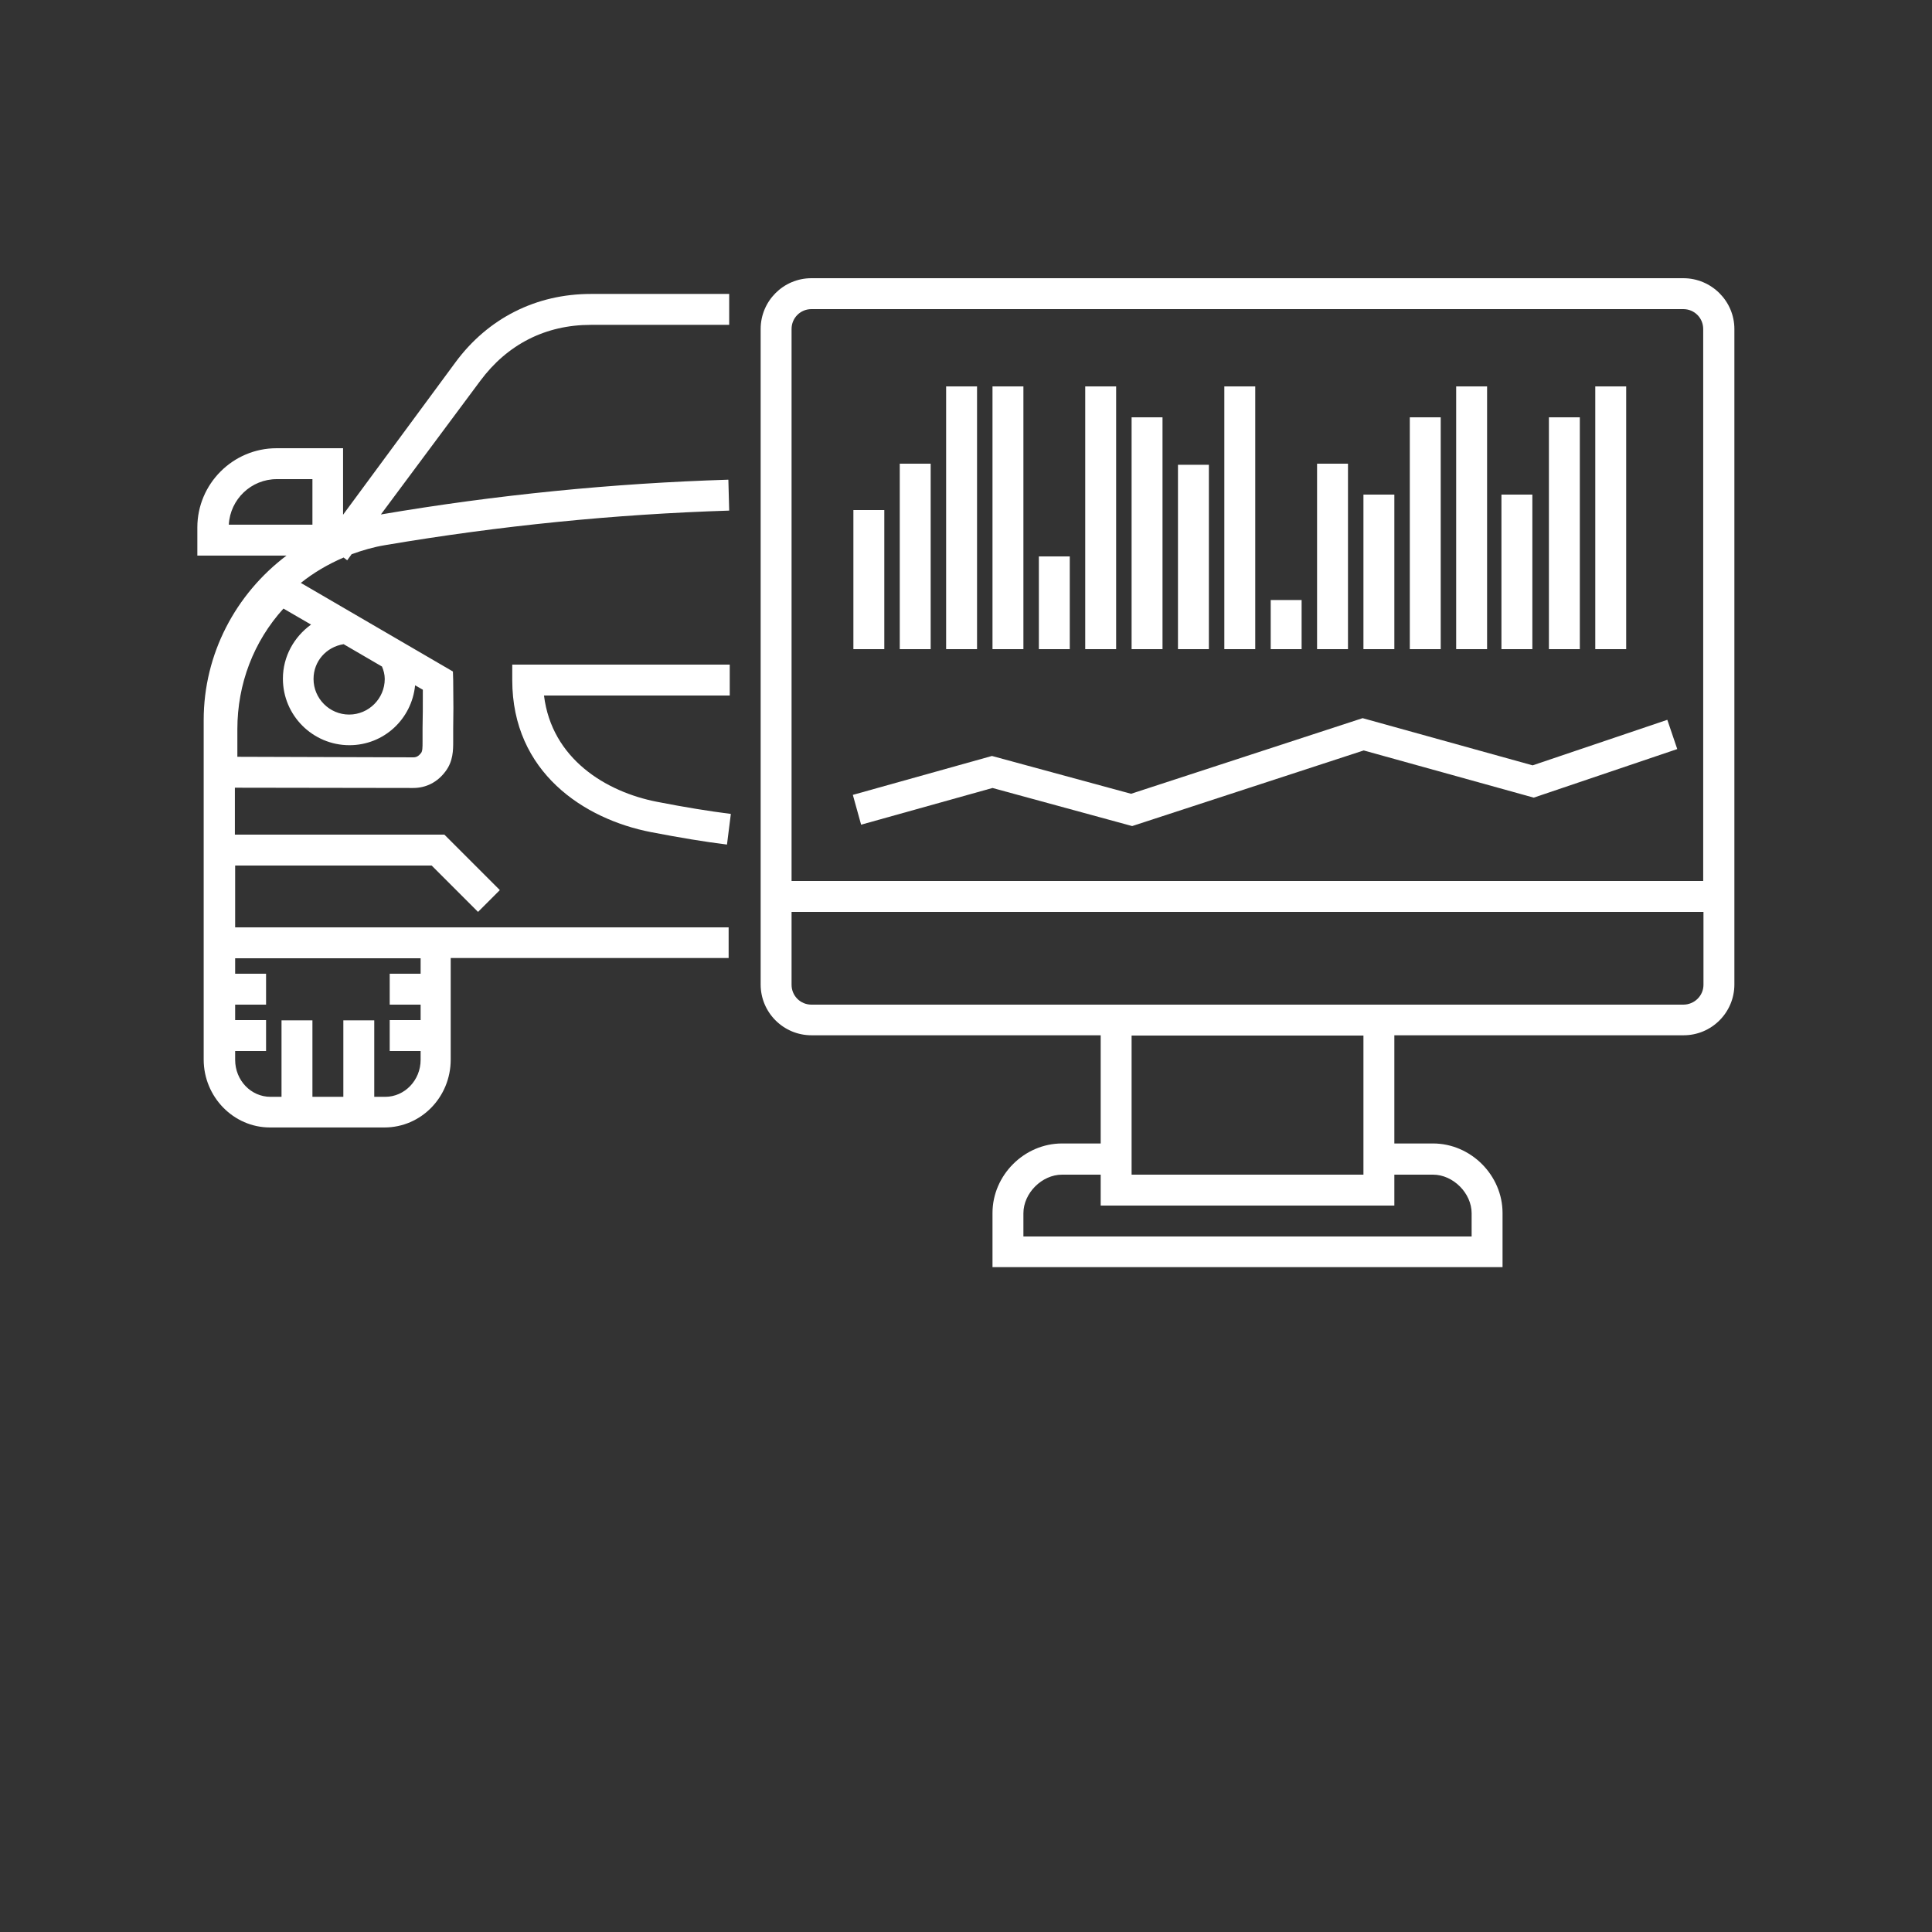 <?xml version="1.0" encoding="utf-8"?>
<!-- Generator: Adobe Illustrator 24.1.1, SVG Export Plug-In . SVG Version: 6.00 Build 0)  -->
<svg version="1.1" id="Capa_1" xmlns="http://www.w3.org/2000/svg" xmlns:xlink="http://www.w3.org/1999/xlink" x="0px" y="0px"
	 viewBox="0 0 700 700" style="enable-background:new 0 0 700 700;" xml:space="preserve">
<rect x="0" y="0" width="700" height="700" fill="#333333" stroke="none"/>
<style type="text/css">
	.st0{fill:#FFFFFF;}
</style>
<g>
	<path class="st0" d="M85.2,336v-22.4h71.2l16.8,16.8l7.9-7.9L161,302.4H85.1v-17l64.6,0.1c4.7,0,8.8-2.1,11.7-6
		c2.8-3.7,2.8-7.7,2.8-11v-4.6c0.1-4.6,0.1-9.2,0-17.4l-0.1-3.2L109,211.2c4.6-3.7,9.9-6.8,15.5-9.2l1.3,1l1.6-2.2
		c3.9-1.4,7.9-2.6,12.2-3.3c41.3-7,83.2-11.2,124.6-12.5l-0.3-11.2c-41.9,1.3-84.2,5.5-125.9,12.6l36-48.4
		c9.8-13.2,23.6-20.3,40.1-20.3h50.1v-11.2h-50.1c-19.9,0-37.3,8.8-49.1,24.8l-40.7,55.2v-24.1h-24.1c-15.8,0-28.7,12.9-28.7,28.7
		v10.2h32.3c-18.4,13.9-30,35.6-30,59.6v123c0,13.5,10.8,24.6,24,24.6h41.5c13.3,0,24-11,24-24.6v-36.8H264V336H163.3H85.2z
		 M153.1,263.9v4.7c0,2.3,0,3.6-0.6,4.3c-0.8,1-1.6,1.5-2.7,1.5v5.6v-5.6L86,274.2v-10c0-16.4,5.9-31.8,16.7-43.7l10,5.8
		c-6.1,4.4-10.2,11.5-10.2,19.6c0,13.3,10.8,24.1,24.1,24.1c12.5,0,22.6-9.5,23.8-21.7l2.8,1.6C153.2,256.1,153.2,260,153.1,263.9
		L153.1,263.9z M139.4,246c0,7.1-5.8,12.9-12.9,12.9s-12.9-5.8-12.9-12.9c0-6.4,4.6-11.6,10.9-12.6l13.9,8.1
		C139,242.9,139.4,244.4,139.4,246L139.4,246z M100.3,173.6h12.9v16.5H82.9C83.4,180.9,91,173.6,100.3,173.6z M152.4,352.8h-11.2
		V364h11.2v5.6h-11.2v11.2h11.2v3.2c0,7.4-5.8,13.4-12.8,13.4h-4v-27.7h-11.2v27.7h-11.2v-27.7H102v27.7h-4c-7.1,0-12.8-6-12.8-13.4
		v-3.2h11.2v-11.2H85.2V364h11.2v-11.2H85.2v-5.6h67.2V352.8z"/>
	<path class="st0" d="M197.1,252h67.3v-11.2h-78.8v5.6c0,33.4,26,50.4,50.3,55.1c10.4,2,19.4,3.5,27.5,4.5l1.4-11.1
		c-7.9-1-16.6-2.4-26.8-4.4C219.5,286.9,199.9,274.9,197.1,252L197.1,252z"/>
	<path class="st0" d="M609.9,100.8H294c-10.2,0-18.4,8.3-18.4,18.4v237.5c0,10.2,8.3,18.4,18.4,18.4h104.8v39.2h-14
		c-13.7,0-25.2,11.5-25.2,25.2v19.6h184.8v-19.6c0-13.7-11.5-25.2-25.2-25.2h-14v-39.2H610c10.2,0,18.4-8.3,18.4-18.4V119.2
		C628.4,109.1,620.1,100.8,609.9,100.8L609.9,100.8z M294,112h315.9c4,0,7.2,3.2,7.2,7.2v200H286.8v-200
		C286.8,115.2,290,112,294,112L294,112z M519.2,425.6c7.3,0,14,6.7,14,14v8.4H370.8v-8.4c0-7.3,6.7-14,14-14h14v11.2h106.4v-11.2
		H519.2z M494,425.6h-84v-50.4h84V425.6z M609.9,364H294c-4,0-7.2-3.2-7.2-7.2v-26.4h330.4v26.4C617.2,360.8,613.9,364,609.9,364
		L609.9,364z"/>
	<path class="st0" d="M359.6,285.5l50.6,13.8l83.9-27.4l61.6,17.1l52-17.6l-3.6-10.6l-48.8,16.5l-61.6-17.1l-83.9,27.4l-50.4-13.7
		L309,288l3,10.8L359.6,285.5z"/>
	<path class="st0" d="M342.8,140H354v95.2h-11.2V140z"/>
	<path class="st0" d="M326,168h11.2v67.2H326V168z"/>
	<path class="st0" d="M309.2,184.8h11.2v50.4h-11.2V184.8z"/>
	<path class="st0" d="M359.6,140h11.2v95.2h-11.2V140z"/>
	<path class="st0" d="M376.4,201.6h11.2v33.6h-11.2V201.6z"/>
	<path class="st0" d="M578,140h11.2v95.2H578V140z"/>
	<path class="st0" d="M393.2,140h11.2v95.2h-11.2V140z"/>
	<path class="st0" d="M410,151.2h11.2v84H410V151.2z"/>
	<path class="st0" d="M426.8,168.4H438v66.8h-11.2V168.4z"/>
	<path class="st0" d="M443.6,140h11.2v95.2h-11.2V140z"/>
	<path class="st0" d="M460.4,217.4h11.2v17.8h-11.2V217.4z"/>
	<path class="st0" d="M477.2,168h11.2v67.2h-11.2V168z"/>
	<path class="st0" d="M494,179.2h11.2v56H494V179.2z"/>
	<path class="st0" d="M510.8,151.2H522v84h-11.2V151.2z"/>
	<path class="st0" d="M527.6,140h11.2v95.2h-11.2V140z"/>
	<path class="st0" d="M544,179.2h11.2v56H544V179.2z"/>
	<path class="st0" d="M561.2,151.2h11.2v84h-11.2V151.2z"/>
</g>
</svg>
